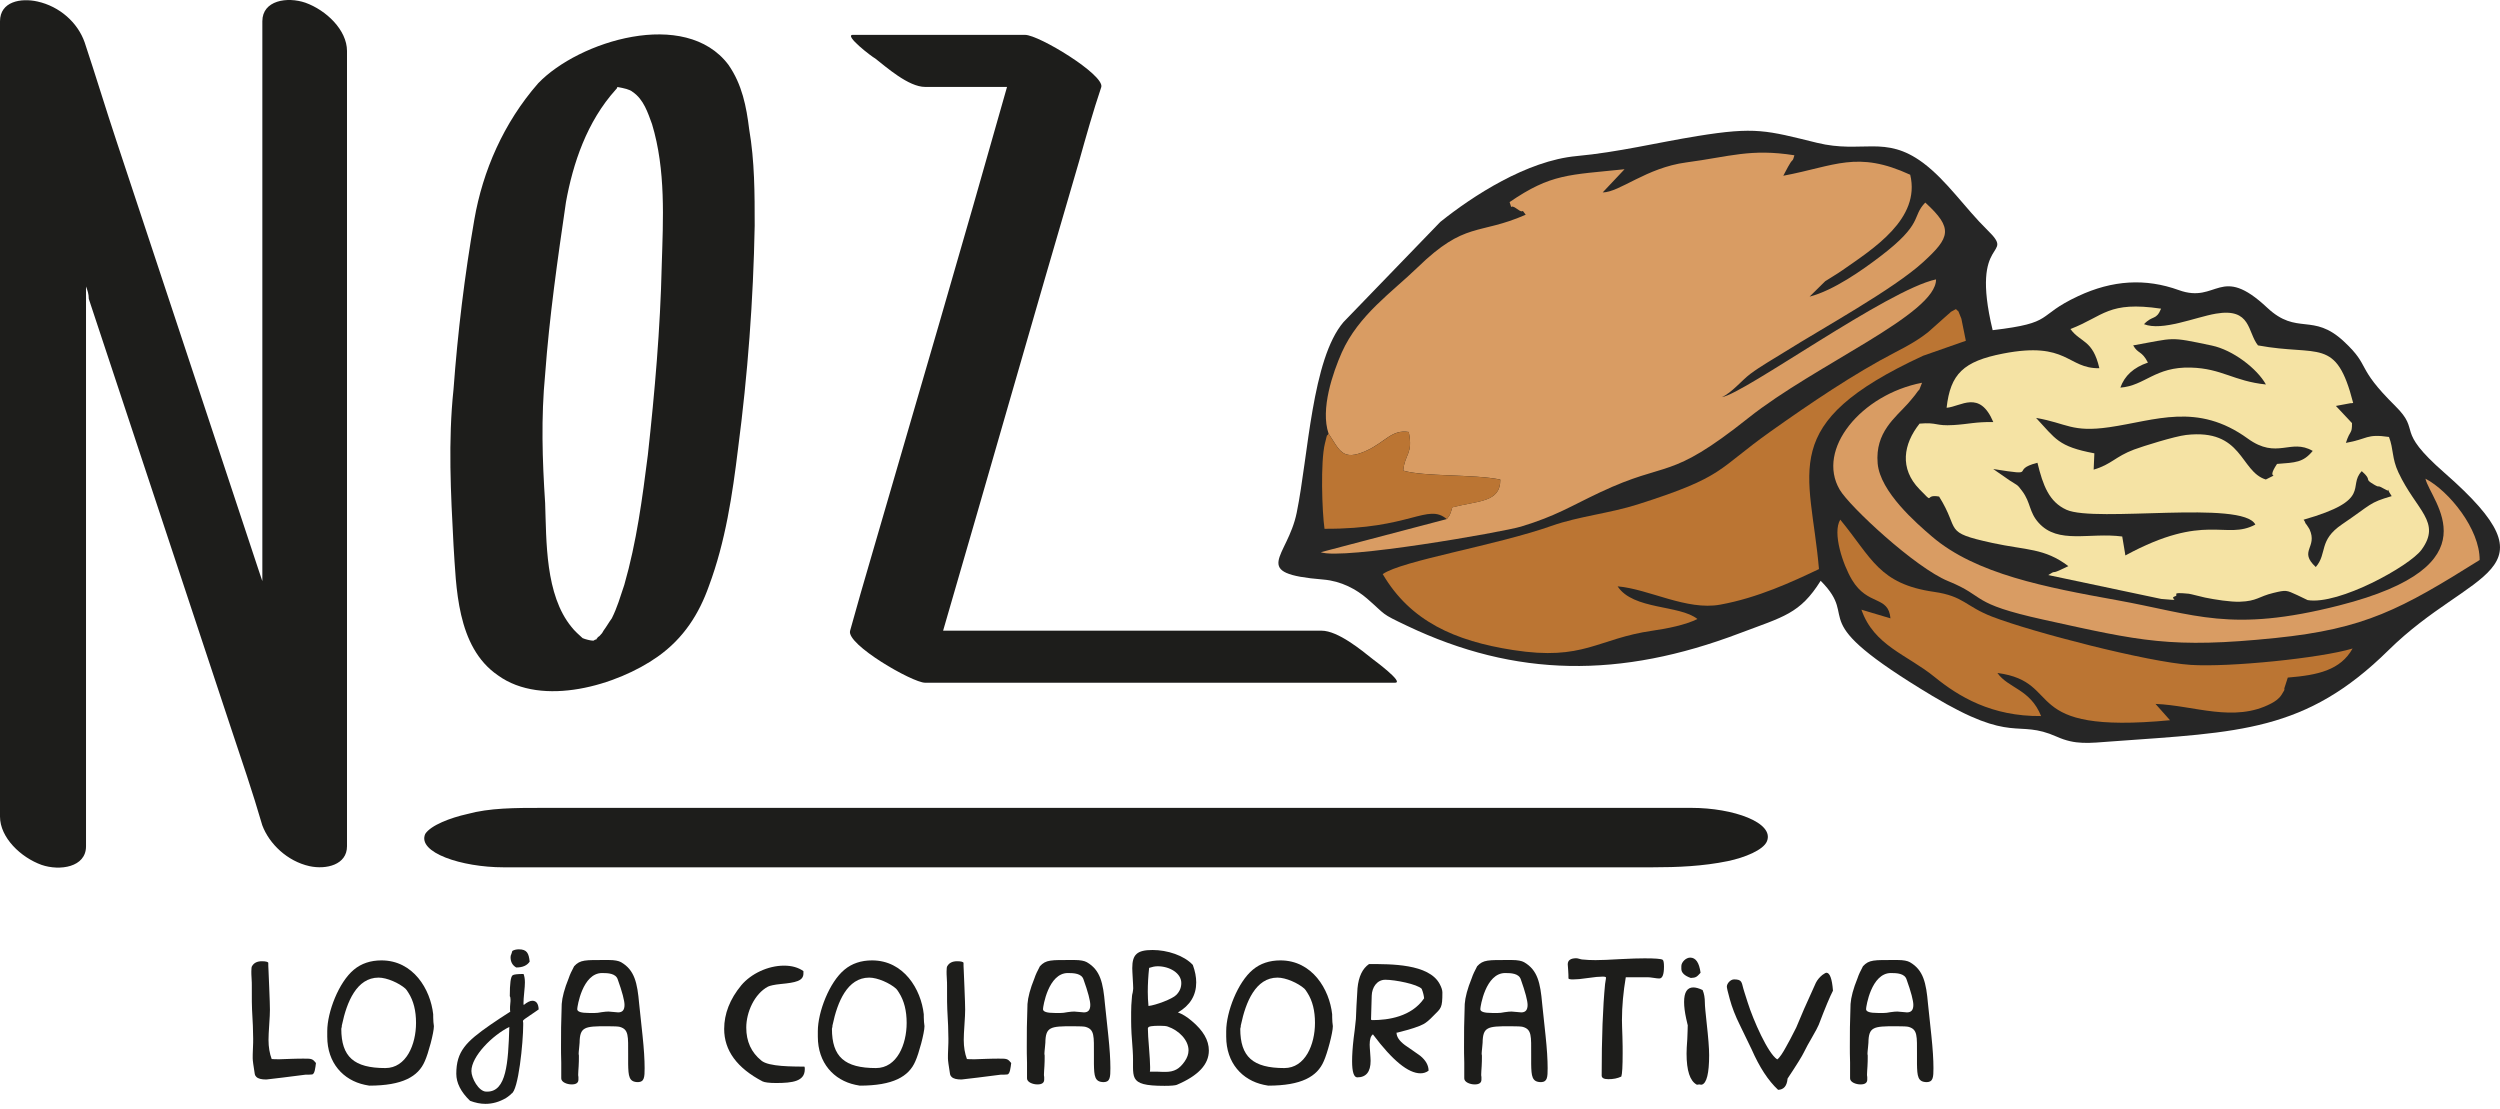 <svg width="160" height="71" viewBox="0 0 160 71" fill="none" xmlns="http://www.w3.org/2000/svg">
<path fill-rule="evenodd" clip-rule="evenodd" d="M108.253 51.704C100.2 51.704 46.177 51.704 38.129 51.704C36.876 51.704 35.803 51.704 34.731 51.704C32.944 51.704 31.333 51.704 29.899 52.1C28.827 52.338 27.574 52.815 27.216 53.369C26.682 54.558 29.542 55.508 32.225 55.508C40.277 55.508 94.12 55.508 102.349 55.508C103.421 55.508 104.674 55.508 105.747 55.508C107.357 55.508 108.979 55.441 110.578 55.112C111.666 54.887 112.858 54.397 113.084 53.843C113.573 52.651 110.936 51.704 108.253 51.704Z" fill="#1D1D1B"/>
<path fill-rule="evenodd" clip-rule="evenodd" d="M54.407 40.366C54.14 41.239 58.403 43.694 59.204 43.694C62.937 43.694 85.552 43.694 89.281 43.694C89.901 43.694 87.952 42.26 87.858 42.186C87.155 41.629 85.638 40.363 84.573 40.363C82.884 40.363 62.136 40.363 60.359 40.363C63.291 30.295 66.132 20.308 69.063 10.318C69.507 8.733 69.951 7.148 70.485 5.563C70.662 4.77 66.489 2.231 65.601 2.231C61.959 2.231 58.23 2.231 54.587 2.231C53.967 2.231 55.829 3.659 56.01 3.739C56.721 4.293 58.143 5.563 59.208 5.563C60.984 5.563 62.76 5.563 64.45 5.563C61.609 15.63 58.678 25.617 55.746 35.685C55.295 37.196 54.851 38.781 54.407 40.366Z" fill="#1D1D1B"/>
<path fill-rule="evenodd" clip-rule="evenodd" d="M31.867 43.221C34.708 45.283 39.506 43.856 42.084 42.032C43.773 40.843 44.748 39.258 45.368 37.512C46.433 34.658 46.877 31.645 47.235 28.714C47.856 23.959 48.213 19.2 48.3 14.445C48.3 12.383 48.3 10.322 47.946 8.263C47.769 6.836 47.502 5.409 46.614 4.139C43.859 0.492 37.023 2.635 34.445 5.328C32.225 7.863 30.893 10.956 30.358 14.049C29.738 17.615 29.294 21.262 29.026 24.909C28.673 28.24 28.85 31.568 29.026 34.896C29.203 37.512 29.203 41.398 31.867 43.221ZM34.889 23.956C35.156 20.309 35.687 16.584 36.221 12.938C36.665 10.479 37.553 7.786 39.419 5.724C39.419 5.724 39.51 5.644 39.51 5.566C39.954 5.647 40.307 5.724 40.488 5.882C41.199 6.359 41.466 7.229 41.73 7.944C42.618 10.876 42.441 14.049 42.351 16.981C42.26 21.024 41.907 25.067 41.463 29.11C41.109 31.884 40.751 34.658 39.954 37.435C39.687 38.227 39.51 38.862 39.156 39.574C38.979 39.812 38.802 40.128 38.622 40.367L38.531 40.524C38.441 40.605 38.355 40.763 38.264 40.763C38.264 40.843 38.174 40.843 38.174 40.921C38.174 40.921 38.084 40.921 37.997 40.998C37.907 40.998 37.907 40.998 37.907 40.998C37.816 40.998 37.463 40.921 37.286 40.84C37.109 40.682 36.752 40.363 36.575 40.125C34.889 38.063 34.975 34.654 34.889 32.196C34.708 29.426 34.622 26.733 34.889 23.956Z" fill="#1D1D1B"/>
<path fill-rule="evenodd" clip-rule="evenodd" d="M22.208 54.161C22.208 48.453 22.208 42.667 22.208 36.958C22.208 27.841 22.208 18.646 22.208 9.529C22.208 7.467 22.208 5.405 22.208 3.266C22.208 1.919 20.876 0.65 19.544 0.173C18.389 -0.223 16.79 0.015 16.79 1.362C16.79 7.071 16.79 12.857 16.79 18.566C16.79 24.748 16.79 30.933 16.79 37.193C16.699 36.955 16.613 36.639 16.523 36.4C13.501 27.283 10.483 18.166 7.462 9.052C6.751 6.913 6.13 4.851 5.418 2.712C4.974 1.443 3.819 0.412 2.397 0.096C1.332 -0.142 0 0.096 0 1.365C0 7.074 0 12.86 0 18.569C0 27.686 0 36.8 0 45.998C0 48.06 0 50.122 0 52.261C0 53.607 1.332 54.877 2.664 55.354C3.819 55.75 5.505 55.511 5.505 54.165C5.505 48.456 5.505 42.67 5.505 36.961C5.505 30.779 5.505 24.516 5.505 18.334C5.595 18.572 5.682 18.811 5.682 19.126C8.703 28.244 11.721 37.358 14.743 46.475C15.454 48.614 16.165 50.676 16.786 52.818C17.23 54.007 18.385 55.118 19.808 55.434C20.876 55.666 22.208 55.35 22.208 54.161Z" fill="#1D1D1B"/>
<path d="M20.221 68.034C20.206 68.007 20.176 67.984 20.165 67.97C19.992 67.752 19.89 67.752 19.427 67.752C19.269 67.752 19.01 67.752 18.675 67.765C18.344 67.779 18.08 67.792 17.907 67.792C17.678 67.792 17.501 67.792 17.388 67.779C17.256 67.429 17.185 67.016 17.185 66.553C17.185 66.335 17.2 66.012 17.23 65.586C17.26 65.159 17.275 64.837 17.275 64.619C17.275 64.4 17.26 63.924 17.23 63.198L17.185 62.114C17.17 61.895 17.17 61.741 17.17 61.623C17.155 61.559 17.012 61.519 16.763 61.519C16.459 61.519 16.259 61.623 16.142 61.815C16.097 61.865 16.086 61.983 16.086 62.164C16.086 62.268 16.086 62.422 16.101 62.614C16.116 62.819 16.116 62.977 16.116 63.077C16.116 63.94 16.116 64.457 16.131 64.612C16.176 65.374 16.203 65.992 16.203 66.482C16.203 66.624 16.203 66.832 16.188 67.1C16.173 67.386 16.173 67.591 16.173 67.732C16.173 67.873 16.218 68.195 16.304 68.726C16.319 68.816 16.361 68.88 16.406 68.92C16.523 69.038 16.737 69.088 17.042 69.088C17.057 69.088 18.919 68.87 19.555 68.779C19.729 68.779 19.86 68.779 19.962 68.766C20.15 68.756 20.18 68.329 20.221 68.034Z" fill="#1D1D1B"/>
<path d="M27.77 65.673L27.739 65.414C27.724 65.196 27.724 65.028 27.724 64.911C27.551 63.322 26.453 61.465 24.413 61.465C23.721 61.465 23.126 61.66 22.648 62.06C21.681 62.859 20.944 64.77 20.944 65.995V66.345C20.944 68.034 21.971 69.132 23.345 69.427C23.36 69.427 23.401 69.441 23.488 69.454L23.631 69.481C25.756 69.481 26.769 68.9 27.186 67.919C27.408 67.439 27.77 66.096 27.77 65.673ZM26.626 65.465C26.626 66.845 26.005 68.356 24.662 68.356C22.652 68.356 21.843 67.634 21.843 65.841C21.858 65.801 21.858 65.764 21.873 65.713C21.873 65.663 21.873 65.623 21.888 65.586C22.193 64.128 22.829 62.567 24.229 62.567C24.763 62.567 25.546 62.916 25.948 63.275C25.994 63.316 26.05 63.393 26.137 63.534C26.468 64.048 26.626 64.692 26.626 65.465Z" fill="#1D1D1B"/>
<path d="M33.899 61.543C33.843 61.012 33.726 60.757 33.207 60.757C33.034 60.757 32.887 60.797 32.789 60.861L32.733 61.042C32.688 61.133 32.676 61.197 32.676 61.261C32.676 61.556 32.793 61.778 33.038 61.919C33.452 61.919 33.737 61.788 33.899 61.543ZM34.475 64.602C34.46 64.229 34.317 64.048 34.069 64.048C33.926 64.048 33.737 64.139 33.519 64.32C33.504 64.293 33.504 64.243 33.504 64.179C33.504 64.038 33.519 63.816 33.549 63.521C33.579 63.235 33.594 63.017 33.594 62.876C33.594 62.658 33.564 62.476 33.508 62.335C33.117 62.335 32.887 62.362 32.816 62.413C32.684 62.49 32.627 62.943 32.627 63.756C32.657 63.796 32.673 63.873 32.673 63.974C32.673 64.038 32.673 64.129 32.657 64.246C32.642 64.374 32.642 64.478 32.642 64.542C32.642 64.632 32.642 64.71 32.657 64.746C32.225 65.019 31.803 65.3 31.386 65.586C29.824 66.671 29.203 67.289 29.203 68.722C29.203 69.303 29.493 69.884 30.084 70.452C30.415 70.579 30.75 70.647 31.066 70.647C31.529 70.647 31.961 70.519 32.383 70.274C32.413 70.26 32.454 70.224 32.515 70.183C32.631 70.106 32.733 70.002 32.718 70.002C33.181 69.847 33.485 66.674 33.485 65.603V65.462C33.47 65.398 33.47 65.358 33.47 65.334C33.47 65.294 33.613 65.18 33.918 64.985C34.245 64.757 34.434 64.639 34.475 64.602ZM32.597 65.724C32.526 68.047 32.409 69.864 31.183 69.864H31.111C30.633 69.851 30.17 69.001 30.17 68.548C30.167 67.608 31.514 66.254 32.597 65.724Z" fill="#1D1D1B"/>
<path d="M41.256 68.356C41.256 67.802 41.211 67.117 41.124 66.29L40.906 64.239C40.789 62.909 40.616 62.083 39.751 61.582C39.592 61.492 39.333 61.441 38.972 61.441H38.798C37.455 61.441 37.135 61.414 36.744 61.841C36.586 62.136 36.469 62.382 36.398 62.603C36.123 63.275 35.98 63.829 35.95 64.255C35.905 65.609 35.905 65.985 35.905 67.002C35.905 67.221 35.905 67.556 35.92 68.01V69.017C35.92 69.262 36.296 69.403 36.586 69.403C36.876 69.403 37.019 69.299 37.019 69.094V68.927C37.004 68.863 37.004 68.809 37.004 68.772C37.004 68.655 37.019 68.477 37.034 68.231C37.049 67.986 37.049 67.805 37.049 67.691V67.55C37.034 67.486 37.034 67.446 37.034 67.422C37.034 67.345 37.049 67.227 37.064 67.073C37.079 66.918 37.094 66.801 37.094 66.737C37.109 65.716 37.414 65.679 38.844 65.679C39.306 65.679 39.581 65.693 39.668 65.72C40.247 65.888 40.202 66.3 40.202 67.526V68.094C40.217 68.87 40.247 69.256 40.838 69.256C41.241 69.246 41.256 68.923 41.256 68.356ZM39.969 64.316C39.969 64.638 39.837 64.793 39.562 64.793C39.491 64.793 39.389 64.779 39.258 64.766C39.115 64.752 39.013 64.739 38.938 64.739C38.836 64.739 38.693 64.752 38.505 64.779C38.317 64.82 38.174 64.83 38.072 64.83H37.696C37.192 64.83 36.943 64.752 36.943 64.585C36.943 64.43 37.275 62.274 38.535 62.274C38.926 62.274 39.404 62.301 39.532 62.674C39.826 63.49 39.969 64.047 39.969 64.316Z" fill="#1D1D1B"/>
<path d="M51.506 68.433V68.343C51.49 68.302 51.49 68.279 51.49 68.265C50.753 68.252 49.206 68.279 48.729 67.879C48.078 67.352 47.761 66.653 47.761 65.764C47.761 64.783 48.281 63.608 49.15 63.144C49.282 63.081 49.556 63.017 49.974 62.976C50.915 62.886 51.419 62.782 51.419 62.305V62.15C51.088 61.919 50.681 61.801 50.177 61.801C49.15 61.801 48.066 62.318 47.446 63.054C46.708 63.944 46.347 64.887 46.347 65.854C46.347 67.234 47.171 68.356 48.804 69.209C48.935 69.273 49.237 69.313 49.684 69.313C50.723 69.31 51.506 69.206 51.506 68.433Z" fill="#1D1D1B"/>
<path d="M59.167 65.673L59.137 65.414C59.121 65.196 59.121 65.028 59.121 64.911C58.948 63.322 57.85 61.465 55.81 61.465C55.118 61.465 54.523 61.66 54.045 62.06C53.078 62.859 52.341 64.77 52.341 65.995V66.345C52.341 68.034 53.368 69.132 54.742 69.427C54.757 69.427 54.798 69.441 54.885 69.454L55.028 69.481C57.154 69.481 58.166 68.9 58.583 67.919C58.805 67.439 59.167 66.096 59.167 65.673ZM58.026 65.465C58.026 66.845 57.406 68.356 56.062 68.356C54.053 68.356 53.244 67.634 53.244 65.841C53.259 65.801 53.259 65.764 53.274 65.713C53.274 65.663 53.274 65.623 53.289 65.586C53.594 64.128 54.23 62.567 55.63 62.567C56.164 62.567 56.947 62.916 57.349 63.275C57.394 63.316 57.451 63.393 57.537 63.534C57.865 64.048 58.026 64.692 58.026 65.465Z" fill="#1D1D1B"/>
<path d="M64.717 68.034C64.702 68.007 64.672 67.984 64.66 67.97C64.487 67.752 64.386 67.752 63.923 67.752C63.765 67.752 63.505 67.752 63.17 67.765C62.839 67.779 62.576 67.792 62.403 67.792C62.173 67.792 61.996 67.792 61.883 67.779C61.752 67.429 61.68 67.016 61.68 66.553C61.68 66.335 61.695 66.012 61.725 65.586C61.755 65.159 61.77 64.837 61.77 64.619C61.77 64.4 61.755 63.924 61.725 63.198L61.68 62.114C61.665 61.895 61.665 61.741 61.665 61.623C61.65 61.559 61.507 61.519 61.259 61.519C60.954 61.519 60.755 61.623 60.638 61.815C60.593 61.865 60.581 61.983 60.581 62.164C60.581 62.268 60.581 62.422 60.596 62.614C60.611 62.819 60.611 62.977 60.611 63.077C60.611 63.94 60.611 64.457 60.627 64.612C60.672 65.374 60.698 65.992 60.698 66.482C60.698 66.624 60.698 66.832 60.683 67.1C60.668 67.386 60.668 67.591 60.668 67.732C60.668 67.873 60.713 68.195 60.8 68.726C60.815 68.816 60.856 68.88 60.901 68.92C61.018 69.038 61.232 69.088 61.537 69.088C61.552 69.088 63.415 68.87 64.051 68.779C64.224 68.779 64.356 68.779 64.457 68.766C64.645 68.756 64.675 68.329 64.717 68.034Z" fill="#1D1D1B"/>
<path d="M71.065 68.356C71.065 67.802 71.02 67.117 70.933 66.29L70.715 64.239C70.598 62.909 70.425 62.083 69.56 61.582C69.401 61.492 69.142 61.441 68.781 61.441H68.608C67.264 61.441 66.944 61.414 66.553 61.841C66.395 62.136 66.278 62.382 66.207 62.603C65.932 63.275 65.789 63.829 65.759 64.255C65.714 65.609 65.714 65.985 65.714 67.002C65.714 67.221 65.714 67.556 65.729 68.01V69.017C65.729 69.262 66.105 69.403 66.395 69.403C66.685 69.403 66.828 69.299 66.828 69.094V68.927C66.813 68.863 66.813 68.809 66.813 68.772C66.813 68.655 66.828 68.477 66.843 68.231C66.858 67.986 66.858 67.805 66.858 67.691V67.55C66.843 67.486 66.843 67.446 66.843 67.422C66.843 67.345 66.858 67.227 66.873 67.073C66.888 66.918 66.903 66.801 66.903 66.737C66.918 65.716 67.223 65.679 68.653 65.679C69.116 65.679 69.39 65.693 69.477 65.72C70.056 65.888 70.011 66.3 70.011 67.526V68.094C70.026 68.87 70.056 69.256 70.647 69.256C71.05 69.246 71.065 68.923 71.065 68.356ZM69.778 64.316C69.778 64.638 69.646 64.793 69.371 64.793C69.3 64.793 69.198 64.779 69.067 64.766C68.924 64.752 68.822 64.739 68.747 64.739C68.645 64.739 68.502 64.752 68.314 64.779C68.126 64.82 67.983 64.83 67.881 64.83H67.505C67.001 64.83 66.752 64.752 66.752 64.585C66.752 64.43 67.084 62.274 68.344 62.274C68.736 62.274 69.213 62.301 69.341 62.674C69.635 63.49 69.778 64.047 69.778 64.316Z" fill="#1D1D1B"/>
<path d="M77.367 67.234C77.367 66.576 77.006 65.958 76.284 65.35C75.953 65.065 75.648 64.887 75.388 64.796C76.167 64.346 76.558 63.698 76.558 62.876C76.558 62.526 76.487 62.154 76.34 61.754C75.776 61.146 74.707 60.8 73.766 60.8C72.769 60.8 72.465 61.086 72.465 61.962C72.465 62.103 72.48 62.325 72.495 62.607C72.51 62.902 72.525 63.111 72.525 63.252C72.525 63.315 72.51 63.393 72.495 63.51C72.465 63.628 72.449 63.705 72.449 63.742C72.404 64.192 72.393 64.541 72.393 64.786V65.354C72.393 65.78 72.423 66.412 72.495 67.251C72.611 68.927 72.047 69.494 74.534 69.494C74.952 69.494 75.215 69.467 75.313 69.43C76.686 68.846 77.367 68.124 77.367 67.234ZM75.603 62.912C75.603 63.208 75.501 63.453 75.283 63.675C75.038 63.933 73.966 64.333 73.503 64.383C73.473 64.088 73.458 63.775 73.458 63.48C73.458 62.976 73.488 62.459 73.544 61.945C73.733 61.882 73.906 61.841 74.094 61.841C74.85 61.841 75.603 62.278 75.603 62.912ZM76.066 67.221C76.066 67.466 75.979 67.698 75.821 67.929C75.49 68.406 75.155 68.601 74.591 68.601C74.489 68.601 74.316 68.601 74.098 68.588H73.593C73.608 68.524 73.608 68.42 73.608 68.292C73.608 68.02 73.578 67.607 73.537 67.053C73.492 66.512 73.465 66.113 73.465 65.841C73.465 65.8 73.465 65.79 73.48 65.777C73.496 65.686 73.74 65.649 74.218 65.649C74.463 65.649 74.636 65.663 74.737 65.7C75.445 65.941 76.066 66.563 76.066 67.221Z" fill="#1D1D1B"/>
<path d="M85.303 65.673L85.273 65.414C85.258 65.196 85.258 65.028 85.258 64.911C85.085 63.322 83.986 61.465 81.947 61.465C81.254 61.465 80.66 61.66 80.182 62.06C79.215 62.859 78.477 64.77 78.477 65.995V66.345C78.477 68.034 79.505 69.132 80.878 69.427C80.893 69.427 80.935 69.441 81.021 69.454L81.164 69.481C83.29 69.481 84.302 68.9 84.72 67.919C84.942 67.439 85.303 66.096 85.303 65.673ZM84.159 65.465C84.159 66.845 83.538 68.356 82.195 68.356C80.186 68.356 79.377 67.634 79.377 65.841C79.392 65.801 79.392 65.764 79.407 65.713C79.407 65.663 79.407 65.623 79.422 65.586C79.727 64.128 80.363 62.567 81.762 62.567C82.297 62.567 83.079 62.916 83.482 63.275C83.527 63.316 83.584 63.393 83.67 63.534C84.001 64.048 84.159 64.692 84.159 65.465Z" fill="#1D1D1B"/>
<path d="M92.313 63.517C92.313 63.376 92.257 63.195 92.14 62.976C91.448 61.673 88.991 61.7 87.617 61.7C87.2 61.986 86.951 62.499 86.88 63.248C86.823 64.111 86.793 64.77 86.778 65.21C86.722 65.75 86.677 66.163 86.635 66.435C86.564 67.043 86.534 67.533 86.534 67.919C86.534 68.605 86.65 68.951 86.865 68.951C87.429 68.951 87.719 68.601 87.719 67.893C87.719 67.775 87.704 67.597 87.689 67.362C87.674 67.144 87.659 66.976 87.659 66.858C87.659 66.509 87.73 66.277 87.888 66.187L87.873 66.2L87.888 66.227C89.119 67.866 90.127 68.692 90.91 68.692C91.098 68.692 91.271 68.641 91.429 68.524C91.429 68.188 91.256 67.866 90.895 67.57C90.564 67.339 90.244 67.107 89.913 66.885C89.552 66.613 89.378 66.355 89.378 66.086H89.435C90.304 65.868 90.85 65.686 91.098 65.545C91.271 65.455 91.489 65.273 91.734 65.015C92.242 64.511 92.313 64.511 92.313 63.517ZM91.143 63.893C90.334 65.079 88.829 65.287 87.847 65.287C87.832 65.287 87.817 65.287 87.802 65.273H87.745L87.79 63.725C87.805 63.195 88.122 62.704 88.66 62.704C89.296 62.704 90.714 62.99 90.989 63.285C91.087 63.531 91.128 63.735 91.143 63.893Z" fill="#1D1D1B"/>
<path d="M99.049 68.356C99.049 67.802 99.004 67.117 98.917 66.29L98.699 64.239C98.582 62.909 98.409 62.083 97.544 61.582C97.386 61.492 97.126 61.441 96.765 61.441H96.592C95.248 61.441 94.928 61.414 94.537 61.841C94.379 62.136 94.263 62.382 94.191 62.603C93.916 63.275 93.773 63.829 93.743 64.255C93.698 65.609 93.698 65.985 93.698 67.002C93.698 67.221 93.698 67.556 93.713 68.01V69.017C93.713 69.262 94.089 69.403 94.379 69.403C94.669 69.403 94.812 69.299 94.812 69.094V68.927C94.797 68.863 94.797 68.809 94.797 68.772C94.797 68.655 94.812 68.477 94.827 68.231C94.842 67.986 94.842 67.805 94.842 67.691V67.55C94.827 67.486 94.827 67.446 94.827 67.422C94.827 67.345 94.842 67.227 94.857 67.073C94.872 66.918 94.887 66.801 94.887 66.737C94.902 65.716 95.203 65.679 96.637 65.679C97.1 65.679 97.374 65.693 97.461 65.72C98.04 65.888 97.995 66.3 97.995 67.526V68.094C98.01 68.87 98.04 69.256 98.631 69.256C99.037 69.246 99.049 68.923 99.049 68.356ZM97.766 64.316C97.766 64.638 97.634 64.793 97.359 64.793C97.288 64.793 97.186 64.779 97.055 64.766C96.912 64.752 96.81 64.739 96.735 64.739C96.633 64.739 96.49 64.752 96.302 64.779C96.114 64.82 95.971 64.83 95.869 64.83H95.493C94.989 64.83 94.74 64.752 94.74 64.585C94.74 64.43 95.072 62.274 96.332 62.274C96.723 62.274 97.201 62.301 97.329 62.674C97.619 63.49 97.766 64.047 97.766 64.316Z" fill="#1D1D1B"/>
<path d="M106.495 61.865C106.495 61.606 106.465 61.465 106.409 61.425C106.307 61.361 105.916 61.334 105.254 61.334C104.908 61.334 104.385 61.347 103.692 61.384C103 61.425 102.477 61.448 102.116 61.448C101.811 61.448 101.536 61.435 101.276 61.408C101.231 61.408 101.175 61.394 101.088 61.368C100.987 61.341 100.93 61.327 100.885 61.327C100.524 61.327 100.336 61.455 100.336 61.714C100.336 61.804 100.351 61.945 100.366 62.14C100.381 62.335 100.381 62.489 100.381 62.58V62.62C100.396 62.66 100.498 62.684 100.671 62.684C100.889 62.684 101.205 62.657 101.626 62.593C102.044 62.529 102.364 62.503 102.582 62.503C102.714 62.503 102.785 62.529 102.785 62.566C102.785 62.617 102.77 62.694 102.755 62.785C102.74 62.875 102.725 62.939 102.725 62.98C102.582 64.437 102.507 66.398 102.507 68.836C102.507 68.99 102.65 69.068 102.94 69.068C103.244 69.068 103.519 69.017 103.764 68.9C103.82 68.745 103.85 68.242 103.85 67.392C103.85 67.16 103.85 66.811 103.835 66.348C103.82 65.884 103.805 65.535 103.805 65.29C103.805 64.4 103.892 63.483 104.05 62.543H105.438C105.525 62.543 105.656 62.556 105.829 62.583C105.988 62.61 106.119 62.623 106.191 62.623C106.394 62.627 106.495 62.368 106.495 61.865Z" fill="#1D1D1B"/>
<path d="M108.836 62.255C108.749 61.61 108.531 61.287 108.17 61.287C107.895 61.287 107.606 61.583 107.606 61.828V62.009C107.606 62.255 107.809 62.449 108.211 62.59C108.55 62.577 108.606 62.51 108.836 62.255ZM109.385 67.53C109.385 67.08 109.329 66.395 109.227 65.478C109.156 64.82 109.111 64.38 109.111 64.162C109.111 63.866 109.065 63.594 108.968 63.363C108.723 63.245 108.52 63.195 108.373 63.195C107.982 63.195 107.782 63.504 107.782 64.125C107.782 64.434 107.828 64.783 107.914 65.183C107.986 65.492 108.016 65.633 108.016 65.609C108.016 65.804 108.001 66.113 107.986 66.513C107.955 66.912 107.94 67.221 107.94 67.429C107.94 68.528 108.159 69.182 108.591 69.417H108.663C108.708 69.404 108.719 69.404 108.734 69.404C108.749 69.404 108.791 69.404 108.836 69.417H108.922C109.227 69.323 109.385 68.692 109.385 67.53Z" fill="#1D1D1B"/>
<path d="M117.31 63.403C117.253 62.641 117.107 62.255 116.892 62.255C116.847 62.255 116.76 62.305 116.632 62.396C116.459 62.537 116.313 62.705 116.215 62.9C115.635 64.162 115.218 65.119 114.958 65.764C114.668 66.332 114.454 66.758 114.292 67.027C114.134 67.322 113.901 67.698 113.743 67.802C113.152 67.43 112.211 65.301 111.85 64.152C111.677 63.625 111.59 63.326 111.575 63.276C111.459 62.863 111.489 62.681 110.981 62.681C110.751 62.681 110.518 62.94 110.518 63.145C110.518 63.209 110.574 63.481 110.706 63.944C110.849 64.475 111.067 65.029 111.342 65.583C111.79 66.523 112.049 67.054 112.11 67.171C112.603 68.293 113.163 69.159 113.799 69.75C114.16 69.737 114.364 69.505 114.405 69.028C114.996 68.138 115.346 67.571 115.447 67.353C115.59 67.057 115.763 66.745 115.966 66.399C116.196 65.999 116.343 65.727 116.399 65.586C116.817 64.485 117.122 63.763 117.31 63.403Z" fill="#1D1D1B"/>
<path d="M123.741 68.356C123.741 67.802 123.695 67.117 123.609 66.29L123.391 64.239C123.274 62.909 123.101 62.083 122.235 61.582C122.077 61.492 121.818 61.441 121.457 61.441H121.283C119.94 61.441 119.62 61.414 119.229 61.841C119.071 62.136 118.954 62.382 118.883 62.603C118.608 63.275 118.465 63.829 118.435 64.255C118.39 65.609 118.39 65.985 118.39 67.002C118.39 67.221 118.39 67.556 118.405 68.01V69.017C118.405 69.262 118.781 69.403 119.071 69.403C119.361 69.403 119.504 69.299 119.504 69.094V68.927C119.489 68.863 119.489 68.809 119.489 68.772C119.489 68.655 119.504 68.477 119.519 68.231C119.534 67.986 119.534 67.805 119.534 67.691V67.55C119.519 67.486 119.519 67.446 119.519 67.422C119.519 67.345 119.534 67.227 119.549 67.073C119.564 66.918 119.579 66.801 119.579 66.737C119.594 65.716 119.895 65.679 121.329 65.679C121.791 65.679 122.066 65.693 122.153 65.72C122.732 65.888 122.687 66.3 122.687 67.526V68.094C122.702 68.87 122.732 69.256 123.323 69.256C123.725 69.246 123.741 68.923 123.741 68.356ZM122.454 64.316C122.454 64.638 122.322 64.793 122.047 64.793C121.976 64.793 121.874 64.779 121.742 64.766C121.599 64.752 121.498 64.739 121.423 64.739C121.321 64.739 121.178 64.752 120.99 64.779C120.802 64.82 120.659 64.83 120.557 64.83H120.181C119.677 64.83 119.428 64.752 119.428 64.585C119.428 64.43 119.759 62.274 121.02 62.274C121.411 62.274 121.889 62.301 122.017 62.674C122.311 63.49 122.454 64.047 122.454 64.316Z" fill="#1D1D1B"/>
<path fill-rule="evenodd" clip-rule="evenodd" d="M116.523 37.17C119.169 39.829 115.124 39.406 123.665 44.534C128.918 47.687 129.02 45.985 131.631 47.147C132.835 47.684 133.663 47.56 135.221 47.446C143.318 46.854 147.559 46.844 152.865 41.612C158.189 36.364 163.86 36.757 156.451 30.265C153.188 27.408 155.01 27.68 153.301 25.987C150.701 23.415 151.777 23.502 150.013 21.857C148.011 19.986 147.025 21.497 145.102 19.694C142.073 16.85 141.922 19.462 139.45 18.569C137.317 17.797 135.198 17.924 133.008 18.949C130.228 20.248 131.578 20.654 127.53 21.131C126.036 14.942 129.072 16.561 127.191 14.721C125.765 13.324 124.583 11.537 123.059 10.409C120.629 8.616 119.184 9.848 116.29 9.14C113.047 8.344 112.369 8.102 108.64 8.706C106.006 9.133 103.598 9.737 100.893 9.989C97.717 10.285 94.255 12.538 92.178 14.204L85.984 20.614C83.96 22.988 83.738 29.14 82.989 32.814C82.398 35.719 79.915 36.7 84.697 37.092C85.849 37.186 86.816 37.724 87.489 38.305C88.757 39.406 88.31 39.225 90.056 40.054C97.006 43.362 103.696 43.429 111.338 40.528C114.142 39.467 115.195 39.292 116.523 37.17Z" fill="#262626"/>
<path fill-rule="evenodd" clip-rule="evenodd" d="M85.029 27.75C85.743 28.821 85.909 29.539 87.433 28.851C88.678 28.287 89.055 27.471 90.161 27.645C90.447 29.073 89.913 29.012 89.807 30.117C91.166 30.52 94.274 30.335 96.02 30.691C96.031 32.152 94.658 32.031 92.945 32.468C92.769 33.126 92.697 33.045 92.596 33.22L84.528 35.342C85.905 35.853 96.2 34.049 97.352 33.7C99.579 33.025 100.558 32.38 102.379 31.521C106.842 29.412 106.736 30.856 111.906 26.742C116.207 23.32 123.94 20.096 123.906 17.88C120.79 18.552 111.639 25.197 110.202 25.416C110.849 25.123 111.481 24.331 112.027 23.925C112.667 23.444 113.532 22.954 114.251 22.504C116.663 20.99 121.189 18.508 123.086 16.772C124.805 15.2 125.031 14.619 123.217 12.964C122.311 13.901 123.161 14.267 120.301 16.439C119.199 17.276 117.351 18.589 115.812 18.985L116.813 17.998C117.212 17.736 117.547 17.554 117.919 17.292C119.884 15.919 122.931 14.011 122.254 11.184C118.845 9.616 117.453 10.623 114.13 11.248L114.435 10.674C114.461 10.627 114.503 10.556 114.533 10.509C114.736 10.146 114.725 10.385 114.841 9.938C112.031 9.495 110.725 10.022 107.922 10.395C105.363 10.734 103.662 12.306 102.571 12.316L103.971 10.831C100.396 11.204 99.275 11.11 96.614 12.934C96.832 13.572 96.55 12.967 97.1 13.377C97.611 13.753 97.292 13.236 97.645 13.743C94.609 15.073 93.796 14.132 90.729 17.111C89.092 18.699 86.951 20.154 85.879 22.548C85.303 23.847 84.494 26.191 85.029 27.75Z" fill="#D99C63"/>
<path fill-rule="evenodd" clip-rule="evenodd" d="M132.508 21.058C133.163 21.954 133.934 21.716 134.359 23.566C132.301 23.603 132.342 21.82 128.192 22.629C125.656 23.123 124.824 23.932 124.583 26.098C125.501 26.024 126.691 24.926 127.571 27.011C126.416 26.995 126.021 27.142 125.031 27.203C123.827 27.277 124.03 27.015 122.852 27.112C121.806 28.428 121.562 29.99 122.841 31.306C123.872 32.371 123.09 31.595 124.102 31.78C125.486 33.986 124.294 34.047 127.507 34.748C129.701 35.225 130.837 35.068 132.376 36.233L131.797 36.505C131.262 36.74 131.605 36.471 131.089 36.804L138.318 38.332C139.853 38.479 138.717 38.322 139.209 38.16C139.492 38.07 138.829 37.878 140.082 37.999C140.21 38.013 140.85 38.187 141.121 38.244C141.761 38.375 142.743 38.53 143.345 38.51C144.455 38.476 144.541 38.177 145.49 37.949C146.329 37.747 146.321 37.767 147.021 38.086L147.687 38.406C149.685 38.738 154.212 36.223 154.972 35.192C156.285 33.405 154.641 32.676 153.497 30.232C153.068 29.312 153.2 28.761 152.895 27.965C151.427 27.75 151.544 28.099 150.137 28.345C150.419 27.465 150.532 27.817 150.528 27.079L149.497 25.98L150.426 25.806C150.46 25.802 150.551 25.809 150.603 25.789C149.512 21.528 148.421 22.831 144.511 22.105C143.83 21.259 144.094 19.684 141.817 20.074C140.5 20.299 138.382 21.209 137.215 20.748C137.787 20.147 137.987 20.527 138.31 19.755C134.912 19.254 134.66 20.225 132.508 21.058Z" fill="#F5E3A4"/>
<path fill-rule="evenodd" clip-rule="evenodd" d="M88.494 36.743C90.27 39.766 93.115 41.022 96.832 41.602C101.382 42.315 102.221 40.87 105.769 40.363C106.714 40.229 107.869 39.994 108.636 39.618C107.5 38.701 104.52 39.044 103.527 37.526C105.536 37.7 107.94 39.087 110.089 38.698C112.497 38.261 114.702 37.237 116.414 36.421C115.869 30.064 113.637 27.142 123.074 22.77L125.814 21.81L125.528 20.396C125.193 19.567 125.415 20.08 125.182 19.778C124.583 20.117 125.065 19.815 124.647 20.148L123.417 21.242C122.773 21.759 122.1 22.132 121.325 22.532C118.631 23.925 115.808 25.85 113.329 27.606C109.859 30.064 110.446 30.491 104.829 32.277C103.015 32.855 101.021 33.049 99.327 33.647C95.719 34.923 89.732 35.874 88.494 36.743Z" fill="#BB7533"/>
<path fill-rule="evenodd" clip-rule="evenodd" d="M120.99 39.574L119.131 39.02C119.933 41.327 122.055 41.894 123.812 43.325C125.347 44.574 127.462 45.86 130.63 45.827C129.93 44.084 128.534 44.064 127.834 43.07C132.188 43.651 129.072 47.022 138.882 46.095L137.953 45.051C140.425 45.145 142.984 46.27 145.358 45.021C145.61 44.886 145.858 44.729 146.035 44.443C146.34 43.95 146.11 44.275 146.238 43.926L146.419 43.365C148.357 43.207 149.791 42.888 150.566 41.505C148.519 42.119 142.69 42.714 140.203 42.553C137.479 42.378 130.051 40.454 127.496 39.466C125.787 38.805 125.69 38.153 123.771 37.878C120.249 37.371 119.797 35.712 117.776 33.257C117.261 34.107 117.946 36.135 118.525 37.106C119.545 38.805 120.858 38.09 120.99 39.574Z" fill="#BB7533"/>
<path fill-rule="evenodd" clip-rule="evenodd" d="M158.697 35.84C158.712 33.868 156.744 31.427 155.228 30.635C155.555 32.079 159.822 36.179 149.7 38.751C142.743 40.521 140.519 39.319 135.473 38.409C130.916 37.586 126.45 36.736 123.654 34.345C122.642 33.479 120.328 31.474 120.17 29.657C119.996 27.666 121.31 26.722 122.115 25.819C122.164 25.762 122.525 25.342 122.574 25.268C123.007 24.647 122.698 25.265 123.01 24.496C119.123 25.245 116.219 28.751 117.743 31.343C118.382 32.431 122.589 36.34 124.685 37.193C127.187 38.211 125.983 38.6 130.796 39.661C136.997 41.028 138.942 41.518 145.644 40.83C151.352 40.245 153.659 38.996 158.697 35.84Z" fill="#D99C63"/>
<path fill-rule="evenodd" clip-rule="evenodd" d="M92.596 33.224C92.697 33.049 92.769 33.13 92.945 32.472C94.654 32.035 96.031 32.156 96.02 30.695C94.274 30.339 91.166 30.524 89.807 30.121C89.913 29.016 90.447 29.077 90.161 27.649C89.055 27.475 88.682 28.291 87.433 28.855C85.909 29.543 85.74 28.821 85.028 27.753C84.863 28.059 85.013 27.508 84.795 28.381C84.505 29.547 84.611 32.764 84.769 33.842C90.3 33.872 91.354 32.173 92.596 33.224Z" fill="#BB7533"/>
<path fill-rule="evenodd" clip-rule="evenodd" d="M127.564 30.017L128.61 30.742C129.167 31.108 129.072 30.967 129.422 31.431C129.976 32.17 129.851 32.771 130.476 33.462C131.729 34.853 133.72 34.06 135.823 34.336L136.004 35.417C136.007 35.44 136.007 35.508 136.026 35.548C141.162 32.757 142.434 34.594 144.342 33.573C143.552 31.985 134.118 33.462 132.256 32.626C131.15 32.129 130.751 31.082 130.397 29.617C128.538 30.088 130.596 30.497 127.564 30.017Z" fill="#262626"/>
<path fill-rule="evenodd" clip-rule="evenodd" d="M134.039 29.013L133.994 30.057C135.149 29.715 135.36 29.231 136.579 28.771C137.132 28.563 139.179 27.922 139.909 27.838C143.559 27.418 143.345 30.168 145.012 30.689C146.103 30.111 144.933 30.887 145.73 29.691C146.912 29.601 147.401 29.604 148.015 28.858C146.585 28.036 145.742 29.433 143.857 28.069C140.628 25.729 137.945 26.914 134.999 27.341C132.579 27.69 132.293 27.089 130.307 26.746C131.571 28.09 131.706 28.573 134.039 29.013Z" fill="#262626"/>
<path fill-rule="evenodd" clip-rule="evenodd" d="M136.523 22.105C136.843 22.672 137.068 22.424 137.467 23.206C136.545 23.518 135.973 24.049 135.703 24.808C137.283 24.687 137.915 23.461 140.21 23.525C142.197 23.579 142.946 24.392 145.019 24.607C144.459 23.596 142.912 22.4 141.554 22.115C138.735 21.52 139.251 21.628 136.523 22.105Z" fill="#262626"/>
<path fill-rule="evenodd" clip-rule="evenodd" d="M147.431 33.261C147.454 33.318 147.503 33.341 147.525 33.425C147.544 33.506 147.604 33.549 147.623 33.583C147.649 33.627 147.785 33.818 147.811 33.875C148.346 35.057 147.085 35.248 148.21 36.29C148.966 35.41 148.364 34.594 149.888 33.559C151.815 32.253 151.6 32.179 153.068 31.753C152.515 30.913 153.279 31.692 152.53 31.256C152.086 31 152.357 31.259 151.943 31.017C151.224 30.598 151.886 30.802 151.153 30.154C150.208 31.142 151.898 31.985 147.431 33.261Z" fill="#262626"/>
</svg>
